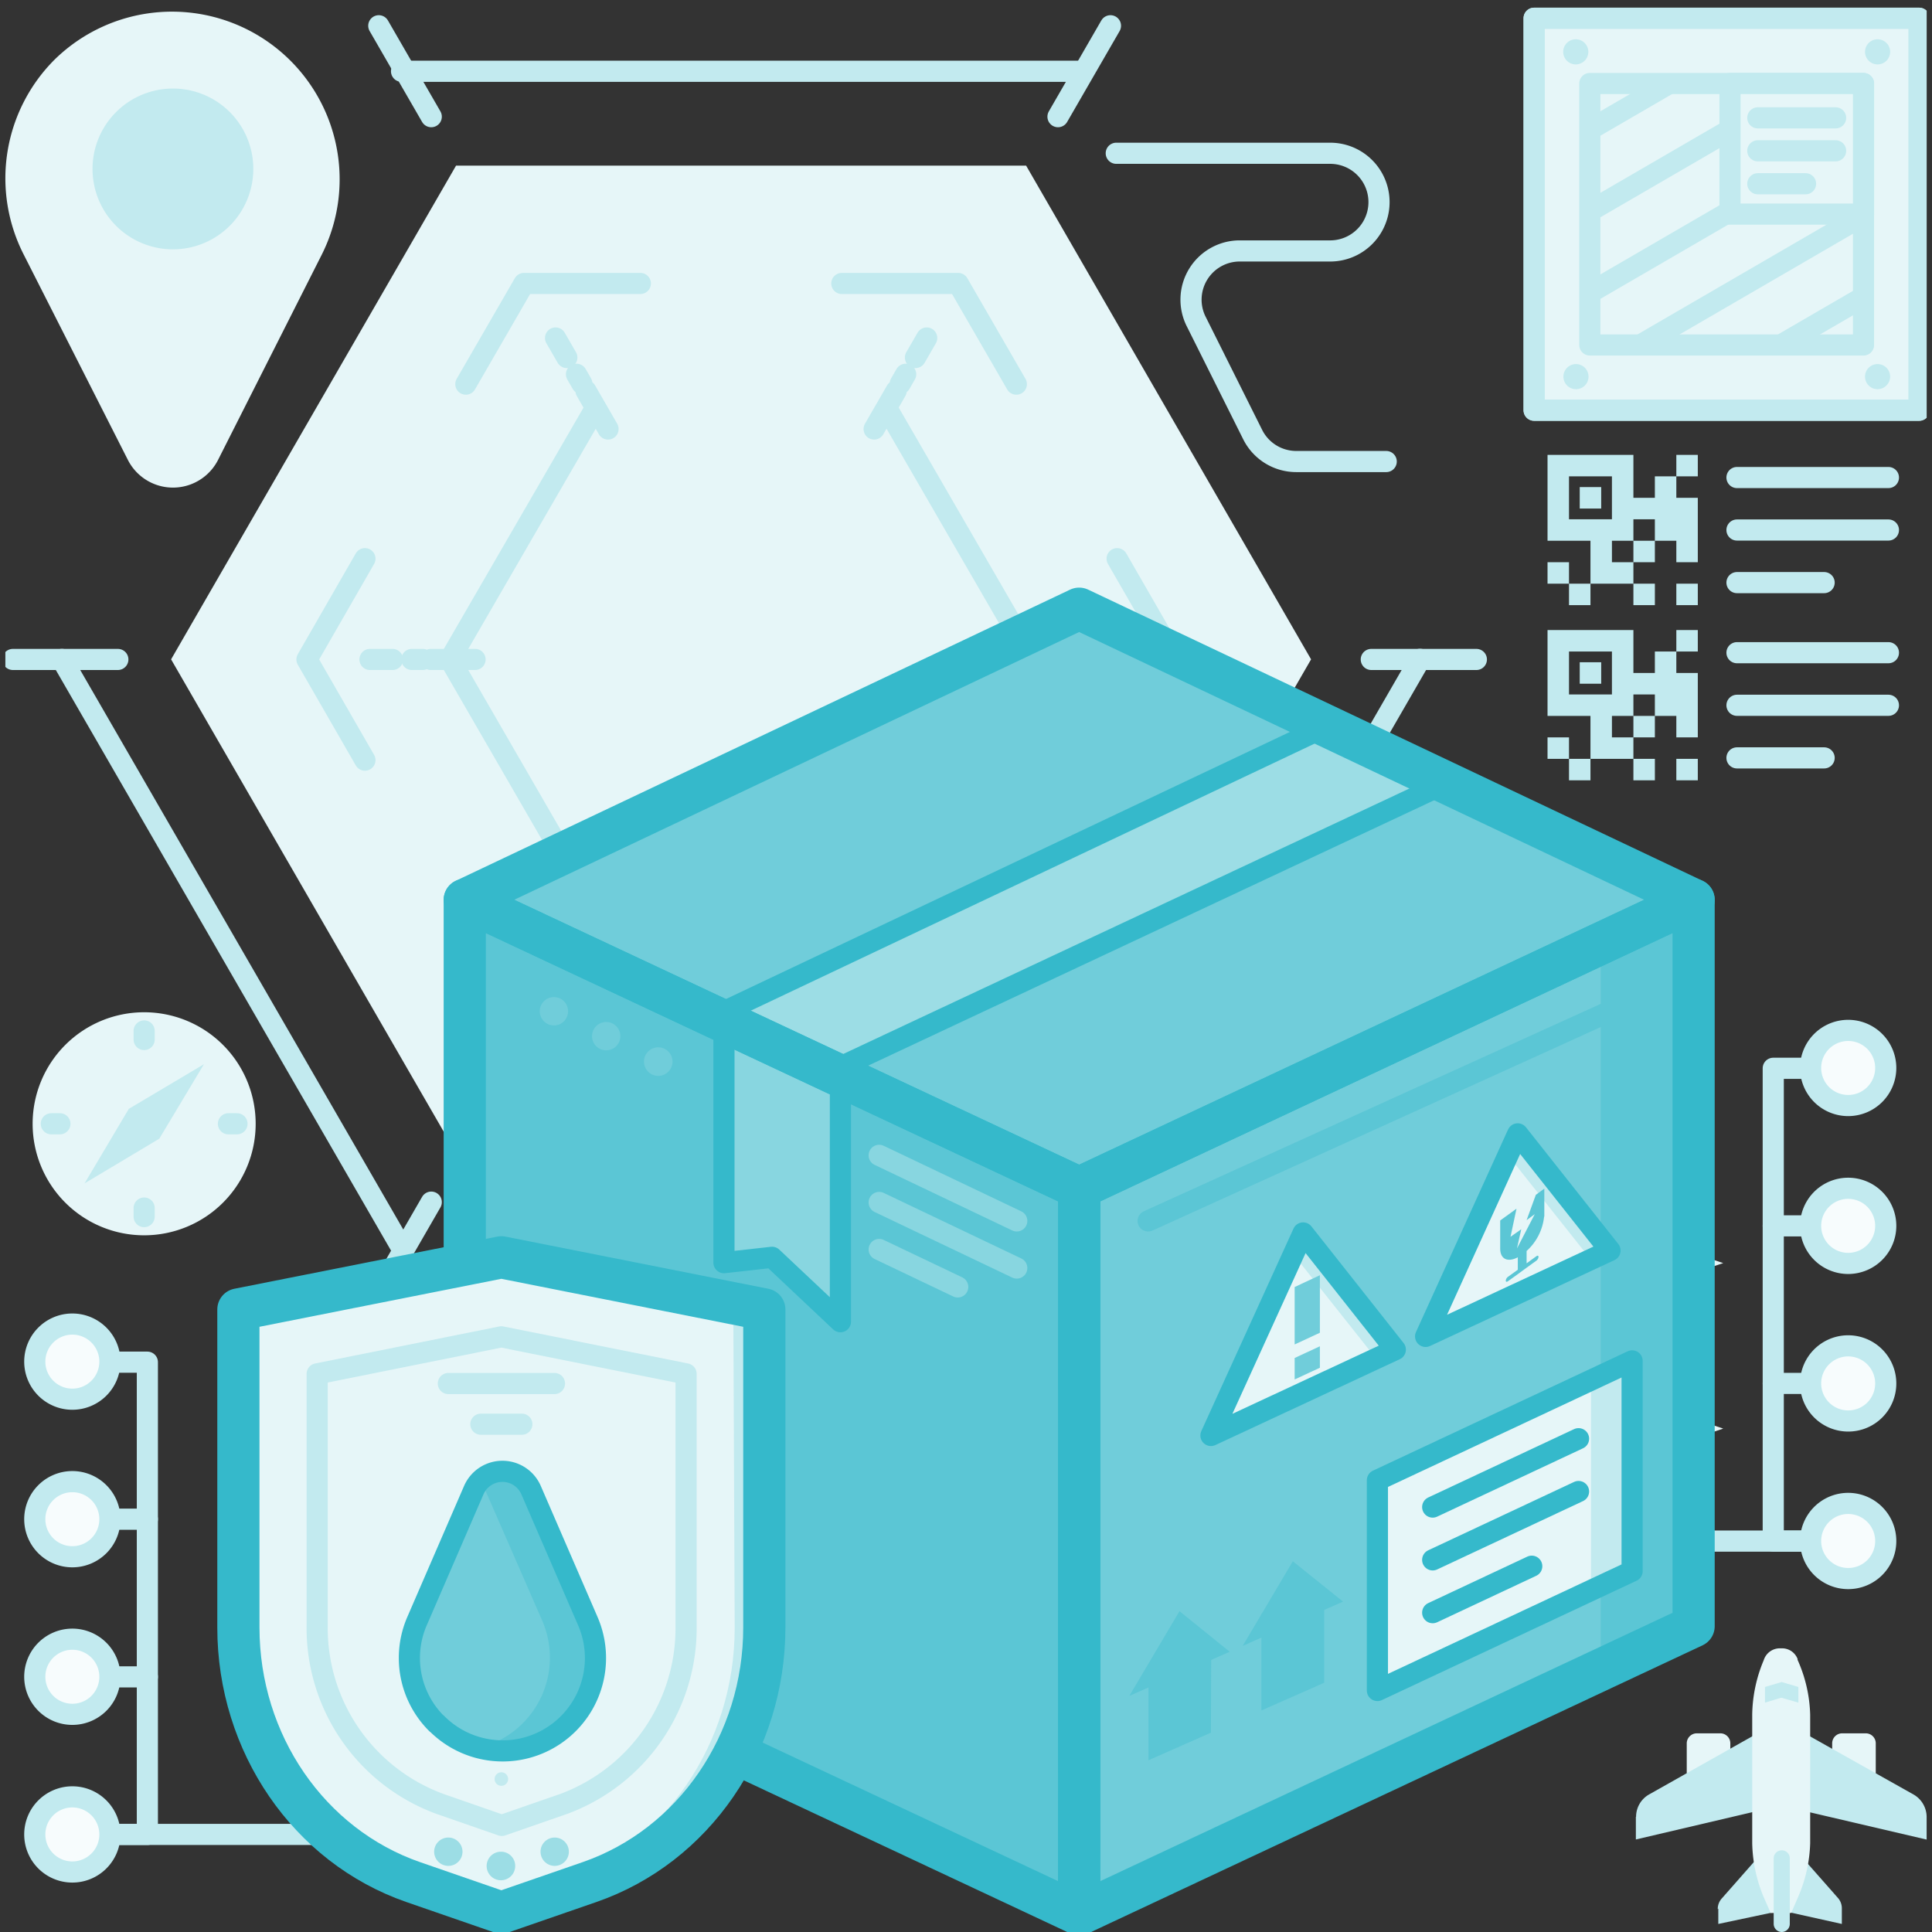 <svg id="Group_40" data-name="Group 40" xmlns="http://www.w3.org/2000/svg" xmlns:xlink="http://www.w3.org/1999/xlink" viewBox="0 0 180 180"><rect x="0" y="0" width="180" height="180" fill="#333333" stroke="none"/><defs><style>.cls-1,.cls-13,.cls-14,.cls-15,.cls-16,.cls-5,.cls-8{fill:none;}.cls-2{clip-path:url(#clip-path);}.cls-3{fill:#e6f6f8;}.cls-4{fill:#c2eaef;}.cls-5,.cls-8{stroke:#c2eaef;}.cls-13,.cls-14,.cls-15,.cls-16,.cls-5,.cls-8{stroke-linecap:round;stroke-linejoin:round;}.cls-14,.cls-15,.cls-16,.cls-5,.cls-8{stroke-width:1.97px;}.cls-6{clip-path:url(#clip-path-2);}.cls-7{fill:#f7fcfd;}.cls-8{stroke-dasharray:1.01 0.76 2.54 1.01;}.cls-9{fill:#5bc6d5;}.cls-10{fill:#70cdda;}.cls-11{fill:#9cdde5;}.cls-12{fill:#88d6e0;}.cls-13,.cls-14{stroke:#35b9cb;}.cls-13{stroke-width:3.93px;}.cls-15{stroke:#5bc6d5;}.cls-16{stroke:#88d6e0;}</style><clipPath id="clip-path"><rect class="cls-1" x="0.5" y="-44.33" width="179" height="224.33"/></clipPath><clipPath id="clip-path-2"><rect class="cls-1" x="148.12" y="7.78" width="25.5" height="24.36"/></clipPath></defs><title>icon-section-02 (1)</title><g id="Group_35" data-name="Group 35"><g class="cls-2"><g id="Group_34" data-name="Group 34"><path id="Path_8204" data-name="Path 8204" class="cls-3" d="M5.07,5.57h0A15.62,15.62,0,0,1,30,23.68L20.31,42.86a4.71,4.71,0,0,1-8.39,0L2.19,23.68A15.63,15.63,0,0,1,5.07,5.57"/><path id="Path_8205" data-name="Path 8205" class="cls-4" d="M23.6,15.73a7.49,7.49,0,1,1-7.49-7.48h0a7.48,7.48,0,0,1,7.49,7.48h0"/><rect id="Rectangle_66" data-name="Rectangle 66" class="cls-3" x="142.93" y="1.7" width="35.87" height="36.52"/><rect id="Rectangle_67" data-name="Rectangle 67" class="cls-5" x="142.93" y="1.7" width="35.87" height="36.52"/><rect id="Rectangle_68" data-name="Rectangle 68" class="cls-5" x="142.93" y="1.7" width="35.87" height="36.52"/><path id="Path_8206" data-name="Path 8206" class="cls-4" d="M146.81,36.26h0A1.17,1.17,0,1,1,148,35.09a1.17,1.17,0,0,1-1.17,1.17h0"/><path id="Path_8207" data-name="Path 8207" class="cls-4" d="M174.92,36.26h0a1.17,1.17,0,1,1,1.18-1.17,1.18,1.18,0,0,1-1.18,1.17h0"/><path id="Path_8208" data-name="Path 8208" class="cls-4" d="M146.81,6h0a1.17,1.17,0,0,1,0-2.34,1.17,1.17,0,0,1,0,2.34h0"/><path id="Path_8209" data-name="Path 8209" class="cls-4" d="M174.92,6h0a1.17,1.17,0,1,1,1.18-1.17A1.17,1.17,0,0,1,174.92,6h0"/></g></g></g><g id="Group_37" data-name="Group 37"><g class="cls-6"><g id="Group_36" data-name="Group 36"><line id="Line_85" data-name="Line 85" class="cls-5" x1="178.61" y1="-13.23" x2="143.12" y2="7.38"/><line id="Line_86" data-name="Line 86" class="cls-5" x1="178.61" y1="-5.63" x2="143.12" y2="14.98"/><line id="Line_87" data-name="Line 87" class="cls-5" x1="178.61" y1="1.97" x2="143.12" y2="22.58"/><line id="Line_88" data-name="Line 88" class="cls-5" x1="178.61" y1="9.57" x2="143.12" y2="30.18"/><line id="Line_89" data-name="Line 89" class="cls-5" x1="178.61" y1="17.17" x2="143.12" y2="37.78"/><line id="Line_90" data-name="Line 90" class="cls-5" x1="178.61" y1="24.77" x2="143.12" y2="45.38"/></g></g></g><g id="Group_39" data-name="Group 39"><g class="cls-2"><g id="Group_38" data-name="Group 38"><rect id="Rectangle_71" data-name="Rectangle 71" class="cls-5" x="148.12" y="7.78" width="25.5" height="24.36"/><rect id="Rectangle_72" data-name="Rectangle 72" class="cls-3" x="161.18" y="7.78" width="12.44" height="12.17"/><rect id="Rectangle_73" data-name="Rectangle 73" class="cls-5" x="161.18" y="7.78" width="12.44" height="12.17"/><line id="Line_91" data-name="Line 91" class="cls-5" x1="163.77" y1="10.98" x2="171.02" y2="10.98"/><line id="Line_92" data-name="Line 92" class="cls-5" x1="163.77" y1="14.05" x2="171.02" y2="14.05"/><line id="Line_93" data-name="Line 93" class="cls-5" x1="163.77" y1="17.12" x2="168.22" y2="17.12"/><path id="Path_8210" data-name="Path 8210" class="cls-3" d="M157.15,162.42v2.69a.93.93,0,0,0,.93.93,1,1,0,0,0,.48-.12l2.19-1.29a.91.91,0,0,0,.46-.8v-1.4a.93.93,0,0,0-.93-.94h-2.2a.94.94,0,0,0-.93.94"/><path id="Path_8211" data-name="Path 8211" class="cls-3" d="M170.7,162.42v1.41a.94.94,0,0,0,.45.8l2.2,1.31a.94.94,0,0,0,1.28-.32,1,1,0,0,0,.13-.48v-2.72a.93.93,0,0,0-.93-.93h-2.2a.93.93,0,0,0-.93.93"/><path id="Path_8212" data-name="Path 8212" class="cls-4" d="M167.26,161l.3,7.6,11.94,2.79v-2.11a2.42,2.42,0,0,0-1.22-2.09Z"/><path id="Path_8213" data-name="Path 8213" class="cls-4" d="M165.66,177.93l5.94,1.32v-1.43a1.45,1.45,0,0,0-.37-1l-4-4.54Z"/><path id="Path_8214" data-name="Path 8214" class="cls-4" d="M160.09,177.82v1.43L166,178l-1.59-5.66-4,4.54a1.45,1.45,0,0,0-.37,1"/><path id="Path_8215" data-name="Path 8215" class="cls-4" d="M152.41,169.27v2.11l11.94-2.8.3-7.6-11,6.2a2.39,2.39,0,0,0-1.22,2.08"/><path id="Path_8216" data-name="Path 8216" class="cls-3" d="M167.48,154.57a1.55,1.55,0,0,0-1.44-1h-.23a1.57,1.57,0,0,0-1.45,1l-.06.16a13.49,13.49,0,0,0-1.05,5v12a13.67,13.67,0,0,0,1.06,5l.66,1.5h1.91l.64-1.48v0a13.55,13.55,0,0,0,1.13-5v-12a13.3,13.3,0,0,0-1.18-5.12"/><path id="Path_8217" data-name="Path 8217" class="cls-4" d="M166,180a.76.76,0,0,1-.75-.75h0v-6.09a.75.75,0,0,1,.73-.77.74.74,0,0,1,.77.72v6.14a.75.75,0,0,1-.75.75h0"/><path id="Path_8218" data-name="Path 8218" class="cls-4" d="M167.55,158.63l-1.59-.46-1.52.46v-1.46l1.55-.46,1.56.46Z"/><path id="Path_8219" data-name="Path 8219" class="cls-3" d="M23.82,104.7A10.39,10.39,0,1,1,13.43,94.31h0A10.39,10.39,0,0,1,23.82,104.7"/><line id="Line_94" data-name="Line 94" class="cls-5" x1="13.43" y1="96.05" x2="13.43" y2="96.85"/><line id="Line_95" data-name="Line 95" class="cls-5" x1="13.43" y1="112.55" x2="13.43" y2="113.35"/><line id="Line_96" data-name="Line 96" class="cls-5" x1="22.08" y1="104.7" x2="21.28" y2="104.7"/><line id="Line_97" data-name="Line 97" class="cls-5" x1="5.58" y1="104.7" x2="4.78" y2="104.7"/><line id="Line_98" data-name="Line 98" class="cls-1" x1="12.04" y1="103.31" x2="14.82" y2="106.09"/><path id="Path_8220" data-name="Path 8220" class="cls-4" d="M7.88,110.25,12,103.31,19,99.15l-4.16,6.94Z"/><path id="Path_8221" data-name="Path 8221" class="cls-4" d="M156.18,50.38h-2v-2h-2v2h-2v2h2v2h-4v-4h-4v-8h8v4h2v-2h2v2h2v6h-2Zm-10-6v4h4v-4Zm10-2h2v2h-2Zm-4,8h2v2h-2Zm-8,2h2v2h-2Zm2,2h2v2h-2Zm10,0h2v2h-2Zm-4,0h2v2h-2Zm-5-9h2v2h-2Z"/><line id="Line_99" data-name="Line 99" class="cls-5" x1="161.83" y1="44.49" x2="175.94" y2="44.49"/><line id="Line_100" data-name="Line 100" class="cls-5" x1="161.83" y1="49.38" x2="175.94" y2="49.38"/><line id="Line_101" data-name="Line 101" class="cls-5" x1="161.83" y1="54.28" x2="169.95" y2="54.28"/><path id="Path_8222" data-name="Path 8222" class="cls-4" d="M156.18,66.7h-2v-2h-2v2h-2v2h2v2h-4v-4h-4v-8h8v4h2v-2h2v2h2v6h-2Zm-10-6v4h4v-4Zm10-2h2v2h-2Zm-4,8h2v2h-2Zm-8,2h2v2h-2Zm2,2h2v2h-2Zm10,0h2v2h-2Zm-4,0h2v2h-2Zm-5-9h2v2h-2Z"/><line id="Line_102" data-name="Line 102" class="cls-5" x1="161.83" y1="60.81" x2="175.94" y2="60.81"/><line id="Line_103" data-name="Line 103" class="cls-5" x1="161.83" y1="65.71" x2="175.94" y2="65.71"/><line id="Line_104" data-name="Line 104" class="cls-5" x1="161.83" y1="70.61" x2="169.95" y2="70.61"/><line id="Line_106" data-name="Line 106" class="cls-5" x1="171.5" y1="114.21" x2="165.21" y2="114.21"/><line id="Line_108" data-name="Line 108" class="cls-5" x1="171.5" y1="143.58" x2="137.94" y2="143.58"/><path id="Path_8223" data-name="Path 8223" class="cls-5" d="M171.5,143.58h-6.29V99.53h6.29"/><path id="Path_8224" data-name="Path 8224" class="cls-7" d="M175.69,143.58a3.5,3.5,0,1,0-3.49,3.49h0a3.49,3.49,0,0,0,3.49-3.49"/><path id="Path_8225" data-name="Path 8225" class="cls-5" d="M175.69,143.58a3.5,3.5,0,1,0-3.49,3.49h0A3.49,3.49,0,0,0,175.69,143.58Z"/><path id="Path_8226" data-name="Path 8226" class="cls-7" d="M175.69,114.21a3.5,3.5,0,1,0-3.49,3.5,3.5,3.5,0,0,0,3.49-3.5h0"/><path id="Path_8227" data-name="Path 8227" class="cls-5" d="M175.69,114.21a3.5,3.5,0,1,0-3.49,3.5,3.5,3.5,0,0,0,3.49-3.5Z"/><line id="Line_110" data-name="Line 110" class="cls-5" x1="171.5" y1="128.89" x2="165.21" y2="128.89"/><path id="Path_8228" data-name="Path 8228" class="cls-7" d="M175.69,128.89a3.5,3.5,0,1,0-3.49,3.5,3.49,3.49,0,0,0,3.49-3.5h0"/><path id="Path_8229" data-name="Path 8229" class="cls-5" d="M175.69,128.89a3.5,3.5,0,1,0-3.49,3.5,3.49,3.49,0,0,0,3.49-3.5Z"/><path id="Path_8230" data-name="Path 8230" class="cls-7" d="M175.69,99.53A3.5,3.5,0,1,0,172.2,103a3.5,3.5,0,0,0,3.49-3.49h0"/><path id="Path_8231" data-name="Path 8231" class="cls-5" d="M175.69,99.53A3.5,3.5,0,1,0,172.2,103a3.5,3.5,0,0,0,3.49-3.49Z"/><path id="Path_8232" data-name="Path 8232" class="cls-7" d="M141.43,143.58a3.5,3.5,0,1,0-3.49,3.49h0a3.49,3.49,0,0,0,3.49-3.49"/><path id="Path_8233" data-name="Path 8233" class="cls-5" d="M141.43,143.58a3.5,3.5,0,1,0-3.49,3.49h0A3.49,3.49,0,0,0,141.43,143.58Z"/><path id="Path_8234" data-name="Path 8234" class="cls-3" d="M42.49,107.43H95.6l26.55-46-26.55-46H42.49l-26.55,46Z"/><path id="Path_8235" data-name="Path 8235" class="cls-5" d="M100.69,116.24,121,81l11.3-19.57"/><line id="Line_111" data-name="Line 111" class="cls-5" x1="5.77" y1="61.44" x2="37.41" y2="116.24"/><line id="Line_112" data-name="Line 112" class="cls-5" x1="100.69" y1="6.64" x2="37.41" y2="6.64"/><line id="Line_113" data-name="Line 113" class="cls-5" x1="137.55" y1="61.44" x2="127.76" y2="61.44"/><line id="Line_114" data-name="Line 114" class="cls-5" x1="10.98" y1="61.44" x2="1.2" y2="61.44"/><line id="Line_115" data-name="Line 115" class="cls-5" x1="103.46" y1="2.4" x2="98.57" y2="10.87"/><line id="Line_116" data-name="Line 116" class="cls-5" x1="40.18" y1="112" x2="35.29" y2="120.48"/><line id="Line_117" data-name="Line 117" class="cls-5" x1="103.46" y1="120.48" x2="98.57" y2="112"/><line id="Line_118" data-name="Line 118" class="cls-5" x1="40.18" y1="10.87" x2="35.29" y2="2.4"/><line id="Line_119" data-name="Line 119" class="cls-5" x1="103.62" y1="61.44" x2="101.53" y2="61.44"/><line id="Line_120" data-name="Line 120" class="cls-8" x1="99.72" y1="61.44" x2="96.3" y2="61.44"/><line id="Line_121" data-name="Line 121" class="cls-5" x1="95.93" y1="61.44" x2="93.84" y2="61.44"/><line id="Line_122" data-name="Line 122" class="cls-5" x1="34.47" y1="61.44" x2="36.57" y2="61.44"/><line id="Line_123" data-name="Line 123" class="cls-8" x1="38.37" y1="61.44" x2="41.8" y2="61.44"/><line id="Line_124" data-name="Line 124" class="cls-5" x1="42.16" y1="61.44" x2="44.26" y2="61.44"/><line id="Line_125" data-name="Line 125" class="cls-5" x1="51.76" y1="91.38" x2="52.81" y2="89.57"/><line id="Line_126" data-name="Line 126" class="cls-8" x1="53.71" y1="88" x2="55.42" y2="85.04"/><line id="Line_127" data-name="Line 127" class="cls-5" x1="55.6" y1="84.72" x2="56.65" y2="82.91"/><line id="Line_128" data-name="Line 128" class="cls-5" x1="86.34" y1="31.49" x2="85.29" y2="33.31"/><line id="Line_129" data-name="Line 129" class="cls-8" x1="84.38" y1="34.87" x2="82.67" y2="37.84"/><line id="Line_130" data-name="Line 130" class="cls-5" x1="82.49" y1="38.15" x2="81.44" y2="39.97"/><line id="Line_131" data-name="Line 131" class="cls-5" x1="51.76" y1="31.49" x2="52.81" y2="33.31"/><line id="Line_132" data-name="Line 132" class="cls-8" x1="53.71" y1="34.87" x2="55.42" y2="37.84"/><line id="Line_133" data-name="Line 133" class="cls-5" x1="55.6" y1="38.15" x2="56.65" y2="39.97"/><line id="Line_134" data-name="Line 134" class="cls-5" x1="86.34" y1="91.38" x2="85.29" y2="89.57"/><line id="Line_135" data-name="Line 135" class="cls-8" x1="84.38" y1="88" x2="82.67" y2="85.04"/><line id="Line_136" data-name="Line 136" class="cls-5" x1="82.49" y1="84.72" x2="81.44" y2="82.91"/><path id="Path_8236" data-name="Path 8236" class="cls-5" d="M94.69,35.79l-5.42-9.38H78.43"/><path id="Path_8237" data-name="Path 8237" class="cls-5" d="M104.08,70.82l5.41-9.38-5.41-9.39"/><path id="Path_8238" data-name="Path 8238" class="cls-5" d="M78.43,96.47H89.27l5.42-9.39"/><path id="Path_8239" data-name="Path 8239" class="cls-5" d="M43.4,87.08l5.42,9.39H59.66"/><path id="Path_8240" data-name="Path 8240" class="cls-5" d="M59.66,26.41H48.82L43.4,35.79"/><path id="Path_8241" data-name="Path 8241" class="cls-5" d="M34,52.05,28.6,61.44,34,70.82"/><path id="Path_8242" data-name="Path 8242" class="cls-5" d="M82.61,84.92,96.17,61.44,82.61,38"/><path id="Path_8243" data-name="Path 8243" class="cls-5" d="M55.49,38,41.92,61.44,55.49,84.92"/><line id="Line_138" data-name="Line 138" class="cls-5" x1="7.44" y1="141.54" x2="13.73" y2="141.54"/><line id="Line_140" data-name="Line 140" class="cls-5" x1="7.44" y1="170.91" x2="43.1" y2="170.91"/><path id="Path_8244" data-name="Path 8244" class="cls-5" d="M7.44,170.91h6.29v-44H7.44"/><path id="Path_8245" data-name="Path 8245" class="cls-7" d="M3.24,170.91a3.5,3.5,0,1,1,3.5,3.5h0a3.5,3.5,0,0,1-3.5-3.5"/><path id="Path_8246" data-name="Path 8246" class="cls-5" d="M3.24,170.91a3.5,3.5,0,1,1,3.5,3.5h0A3.5,3.5,0,0,1,3.24,170.91Z"/><path id="Path_8247" data-name="Path 8247" class="cls-7" d="M3.24,141.54a3.5,3.5,0,1,1,3.5,3.5h0a3.5,3.5,0,0,1-3.5-3.5"/><path id="Path_8248" data-name="Path 8248" class="cls-5" d="M3.24,141.54a3.5,3.5,0,1,1,3.5,3.5h0A3.5,3.5,0,0,1,3.24,141.54Z"/><line id="Line_142" data-name="Line 142" class="cls-5" x1="7.44" y1="156.23" x2="13.73" y2="156.23"/><path id="Path_8249" data-name="Path 8249" class="cls-7" d="M3.24,156.23a3.5,3.5,0,1,1,3.5,3.49h0a3.5,3.5,0,0,1-3.5-3.49"/><path id="Path_8250" data-name="Path 8250" class="cls-5" d="M3.24,156.23a3.5,3.5,0,1,1,3.5,3.49h0A3.5,3.5,0,0,1,3.24,156.23Z"/><path id="Path_8251" data-name="Path 8251" class="cls-7" d="M3.24,126.86a3.5,3.5,0,1,1,3.5,3.5,3.5,3.5,0,0,1-3.5-3.5h0"/><path id="Path_8252" data-name="Path 8252" class="cls-5" d="M3.24,126.86a3.5,3.5,0,1,1,3.5,3.5,3.5,3.5,0,0,1-3.5-3.5Z"/><path id="Path_8253" data-name="Path 8253" class="cls-7" d="M39.6,170.91a3.5,3.5,0,1,1,3.5,3.5h0a3.5,3.5,0,0,1-3.5-3.5"/><path id="Path_8254" data-name="Path 8254" class="cls-5" d="M39.6,170.91a3.5,3.5,0,1,1,3.5,3.5h0A3.5,3.5,0,0,1,39.6,170.91Z"/><path id="Path_8255" data-name="Path 8255" class="cls-5" d="M104,14.28h19.93a4.55,4.55,0,1,1,0,9.1h-8.38A4.54,4.54,0,0,0,111.47,30l5.24,10.49A4.54,4.54,0,0,0,120.77,43h8.38"/><path id="Path_8256" data-name="Path 8256" class="cls-3" d="M154.23,124l-1.58-4.74-4.73-1.58,4.73-1.58,1.58-4.73,1.58,4.73,4.74,1.58-4.74,1.58Z"/><path id="Path_8257" data-name="Path 8257" class="cls-3" d="M154.23,139.42l-1.58-4.74-4.73-1.58,4.73-1.58,1.58-4.73,1.58,4.73,4.74,1.58-4.74,1.58Z"/><path id="Path_8258" data-name="Path 8258" class="cls-9" d="M100.54,178.35,43.3,151.51V83.84l57.25,26.84Z"/><path id="Path_8259" data-name="Path 8259" class="cls-10" d="M100.55,178.35l57.24-26.84V83.84l-57.24,26.84Z"/><path id="Path_8260" data-name="Path 8260" class="cls-9" d="M149.14,87.89v67.67l8.65-4.05V83.84Z"/><path id="Path_8261" data-name="Path 8261" class="cls-10" d="M100.54,56.71,43.3,83.84l57.24,26.84,57.25-26.84Z"/><path id="Path_8262" data-name="Path 8262" class="cls-11" d="M66.49,94.71,77.4,99.83l57.37-26.9-11.15-5.28Z"/><path id="Path_8263" data-name="Path 8263" class="cls-12" d="M67.45,95.25v22.39l4.48-.5,6.37,6V99.83Z"/><path id="Path_8264" data-name="Path 8264" class="cls-13" d="M100.55,178.35l57.24-26.84V83.84l-57.24,26.84Z"/><path id="Path_8265" data-name="Path 8265" class="cls-13" d="M100.54,56.71,43.3,83.84l57.24,26.84,57.25-26.84Z"/><path id="Path_8266" data-name="Path 8266" class="cls-13" d="M100.54,178.35,43.3,151.51V83.84l57.25,26.84Z"/><path id="Path_8267" data-name="Path 8267" class="cls-14" d="M67.45,95.25v22.39l4.48-.5,6.37,6V99.83Z"/><path id="Path_8268" data-name="Path 8268" class="cls-14" d="M66.49,94.71,77.4,99.83l57.37-26.9-11.15-5.28Z"/><path id="Path_8269" data-name="Path 8269" class="cls-3" d="M128.33,157.5l23.73-11.12V126.79l-23.73,11.12Z"/><line id="Line_143" data-name="Line 143" class="cls-14" x1="147.07" y1="134.04" x2="133.48" y2="140.41"/><line id="Line_144" data-name="Line 144" class="cls-14" x1="147.07" y1="138.96" x2="133.48" y2="145.33"/><line id="Line_145" data-name="Line 145" class="cls-14" x1="142.71" y1="145.92" x2="133.48" y2="150.25"/><path id="Path_8270" data-name="Path 8270" class="cls-4" d="M148.23,128.58v19.59l3.83-1.79V126.79Z"/><path id="Path_8271" data-name="Path 8271" class="cls-14" d="M128.33,157.5l23.73-11.12V126.79l-23.73,11.12Z"/><path id="Path_8272" data-name="Path 8272" class="cls-9" d="M112.82,161.43,107,164v-8.95l5.85-2.57Z"/><path id="Path_8273" data-name="Path 8273" class="cls-9" d="M109.89,150.11,105.22,158l9.35-4.11Z"/><path id="Path_8274" data-name="Path 8274" class="cls-9" d="M123.37,156.78l-5.85,2.58v-9l5.85-2.58Z"/><path id="Path_8275" data-name="Path 8275" class="cls-9" d="M120.45,145.46l-4.67,7.88,9.35-4.12Z"/><path id="Path_8276" data-name="Path 8276" class="cls-3" d="M121.41,114.87,130,125.74l-17.18,8Z"/><path id="Path_8277" data-name="Path 8277" class="cls-4" d="M128.21,126.58l1.79-.84-8.59-10.87-.9,2Z"/><path id="Path_8278" data-name="Path 8278" class="cls-14" d="M121.41,114.87,130,125.74l-17.18,8Z"/><path id="Path_8279" data-name="Path 8279" class="cls-10" d="M120.62,125.26l2.35-1.09v-5.36l-2.35,1.1Z"/><path id="Path_8280" data-name="Path 8280" class="cls-10" d="M120.62,128.52l2.35-1.09v-2l-2.35,1.09Z"/><path id="Path_8281" data-name="Path 8281" class="cls-3" d="M141.4,105.64,150,116.51l-17.18,8Z"/><path id="Path_8282" data-name="Path 8282" class="cls-4" d="M148.21,117.35l1.79-.84-8.59-10.87-.9,2Z"/><path id="Path_8283" data-name="Path 8283" class="cls-14" d="M141.4,105.64,150,116.51l-17.18,8Z"/><path id="Path_8284" data-name="Path 8284" class="cls-9" d="M143.88,113.35v-2.61l-.79.58-.86,2.36.76-.56-1.66,3.2.4-1.79-1,.7.56-2.62-1.52,1.1v2.61c0,1,.7,1.31,1.64.82v1.16l-.92.66a.51.51,0,0,0-.2.36c0,.11.09.13.2.05l.92-.66.82-.6.91-.66a.49.49,0,0,0,.2-.35c0-.12-.09-.14-.2-.06l-.91.66v-1.15a5,5,0,0,0,1.63-3.2"/><line id="Line_146" data-name="Line 146" class="cls-15" x1="106.97" y1="113.75" x2="153.47" y2="92.64"/><path id="Path_8285" data-name="Path 8285" class="cls-10" d="M50.29,94.31a1.32,1.32,0,1,0,1.23-1.41,1.32,1.32,0,0,0-1.23,1.41h0"/><path id="Path_8286" data-name="Path 8286" class="cls-10" d="M55.16,96.63a1.32,1.32,0,1,0,1.23-1.41,1.32,1.32,0,0,0-1.23,1.41h0"/><path id="Path_8287" data-name="Path 8287" class="cls-10" d="M60,99a1.33,1.33,0,1,0,1.23-1.42A1.33,1.33,0,0,0,60,99h0"/><line id="Line_147" data-name="Line 147" class="cls-16" x1="81.91" y1="107.64" x2="94.73" y2="113.75"/><line id="Line_148" data-name="Line 148" class="cls-16" x1="81.91" y1="112.03" x2="94.73" y2="118.14"/><line id="Line_149" data-name="Line 149" class="cls-16" x1="81.91" y1="116.41" x2="89.23" y2="119.9"/><path id="Path_8288" data-name="Path 8288" class="cls-3" d="M46.71,117.14,22.21,122v29.63c0,10.79,6.57,20.35,16.29,23.72l8.21,2.84,8.21-2.84c9.73-3.37,16.29-12.93,16.29-23.72V122Z"/><path id="Path_8289" data-name="Path 8289" class="cls-4" d="M68.32,121.46l.13,30.21c0,10.78-6.57,20.34-16.29,23.71l-6.83,2.37,1.39.48,8.21-2.85c9.72-3.37,16.29-12.93,16.29-23.71V122c-.92.14-2-.65-2.9-.58"/><path id="Path_8290" data-name="Path 8290" class="cls-13" d="M46.71,117.14,22.21,122v29.63c0,10.79,6.57,20.35,16.29,23.72l8.21,2.84,8.21-2.84c9.73-3.37,16.29-12.93,16.29-23.72V122Z"/><path id="Path_8291" data-name="Path 8291" class="cls-3" d="M46.71,124.55,29.55,128v23.47A17.45,17.45,0,0,0,41,168.07l5.75,2,5.76-2a17.45,17.45,0,0,0,11.41-16.62V128Z"/><path id="Path_8292" data-name="Path 8292" class="cls-5" d="M46.71,124.55,29.55,128v23.47A17.45,17.45,0,0,0,41,168.07l5.75,2,5.76-2a17.45,17.45,0,0,0,11.41-16.62V128Z"/><path id="Path_8293" data-name="Path 8293" class="cls-11" d="M48,173.84a1.33,1.33,0,1,1-1.33-1.32h0A1.32,1.32,0,0,1,48,173.84"/><path id="Path_8294" data-name="Path 8294" class="cls-4" d="M47.34,165.75a.63.63,0,1,1-.63-.63h0a.63.63,0,0,1,.63.63h0"/><path id="Path_8295" data-name="Path 8295" class="cls-11" d="M43.09,172.52a1.32,1.32,0,1,1-1.32-1.32h0a1.32,1.32,0,0,1,1.32,1.32"/><path id="Path_8296" data-name="Path 8296" class="cls-11" d="M53,172.52a1.32,1.32,0,1,1-1.32-1.32h0A1.32,1.32,0,0,1,53,172.52"/><line id="Line_150" data-name="Line 150" class="cls-5" x1="41.77" y1="128.9" x2="51.66" y2="128.9"/><line id="Line_151" data-name="Line 151" class="cls-5" x1="44.8" y1="132.69" x2="48.62" y2="132.69"/><path id="Path_8297" data-name="Path 8297" class="cls-10" d="M40.69,160.59h0A8.62,8.62,0,0,1,38.87,151l5.28-12.19a2.91,2.91,0,0,1,5.32,0L54.75,151a8.65,8.65,0,0,1-14.06,9.57"/><path id="Path_8298" data-name="Path 8298" class="cls-9" d="M54.75,151l-5.28-12.19a2.9,2.9,0,0,0-3.82-1.5,3.08,3.08,0,0,0-1,.67,3.24,3.24,0,0,1,.55.83L50.52,151a8.65,8.65,0,0,1-5.83,11.83A8.65,8.65,0,0,0,54.75,151"/><path id="Path_8299" data-name="Path 8299" class="cls-14" d="M40.69,160.59h0A8.62,8.62,0,0,1,38.87,151l5.28-12.19a2.91,2.91,0,0,1,5.32,0L54.75,151a8.65,8.65,0,0,1-14.06,9.57Z"/></g></g></g></svg>